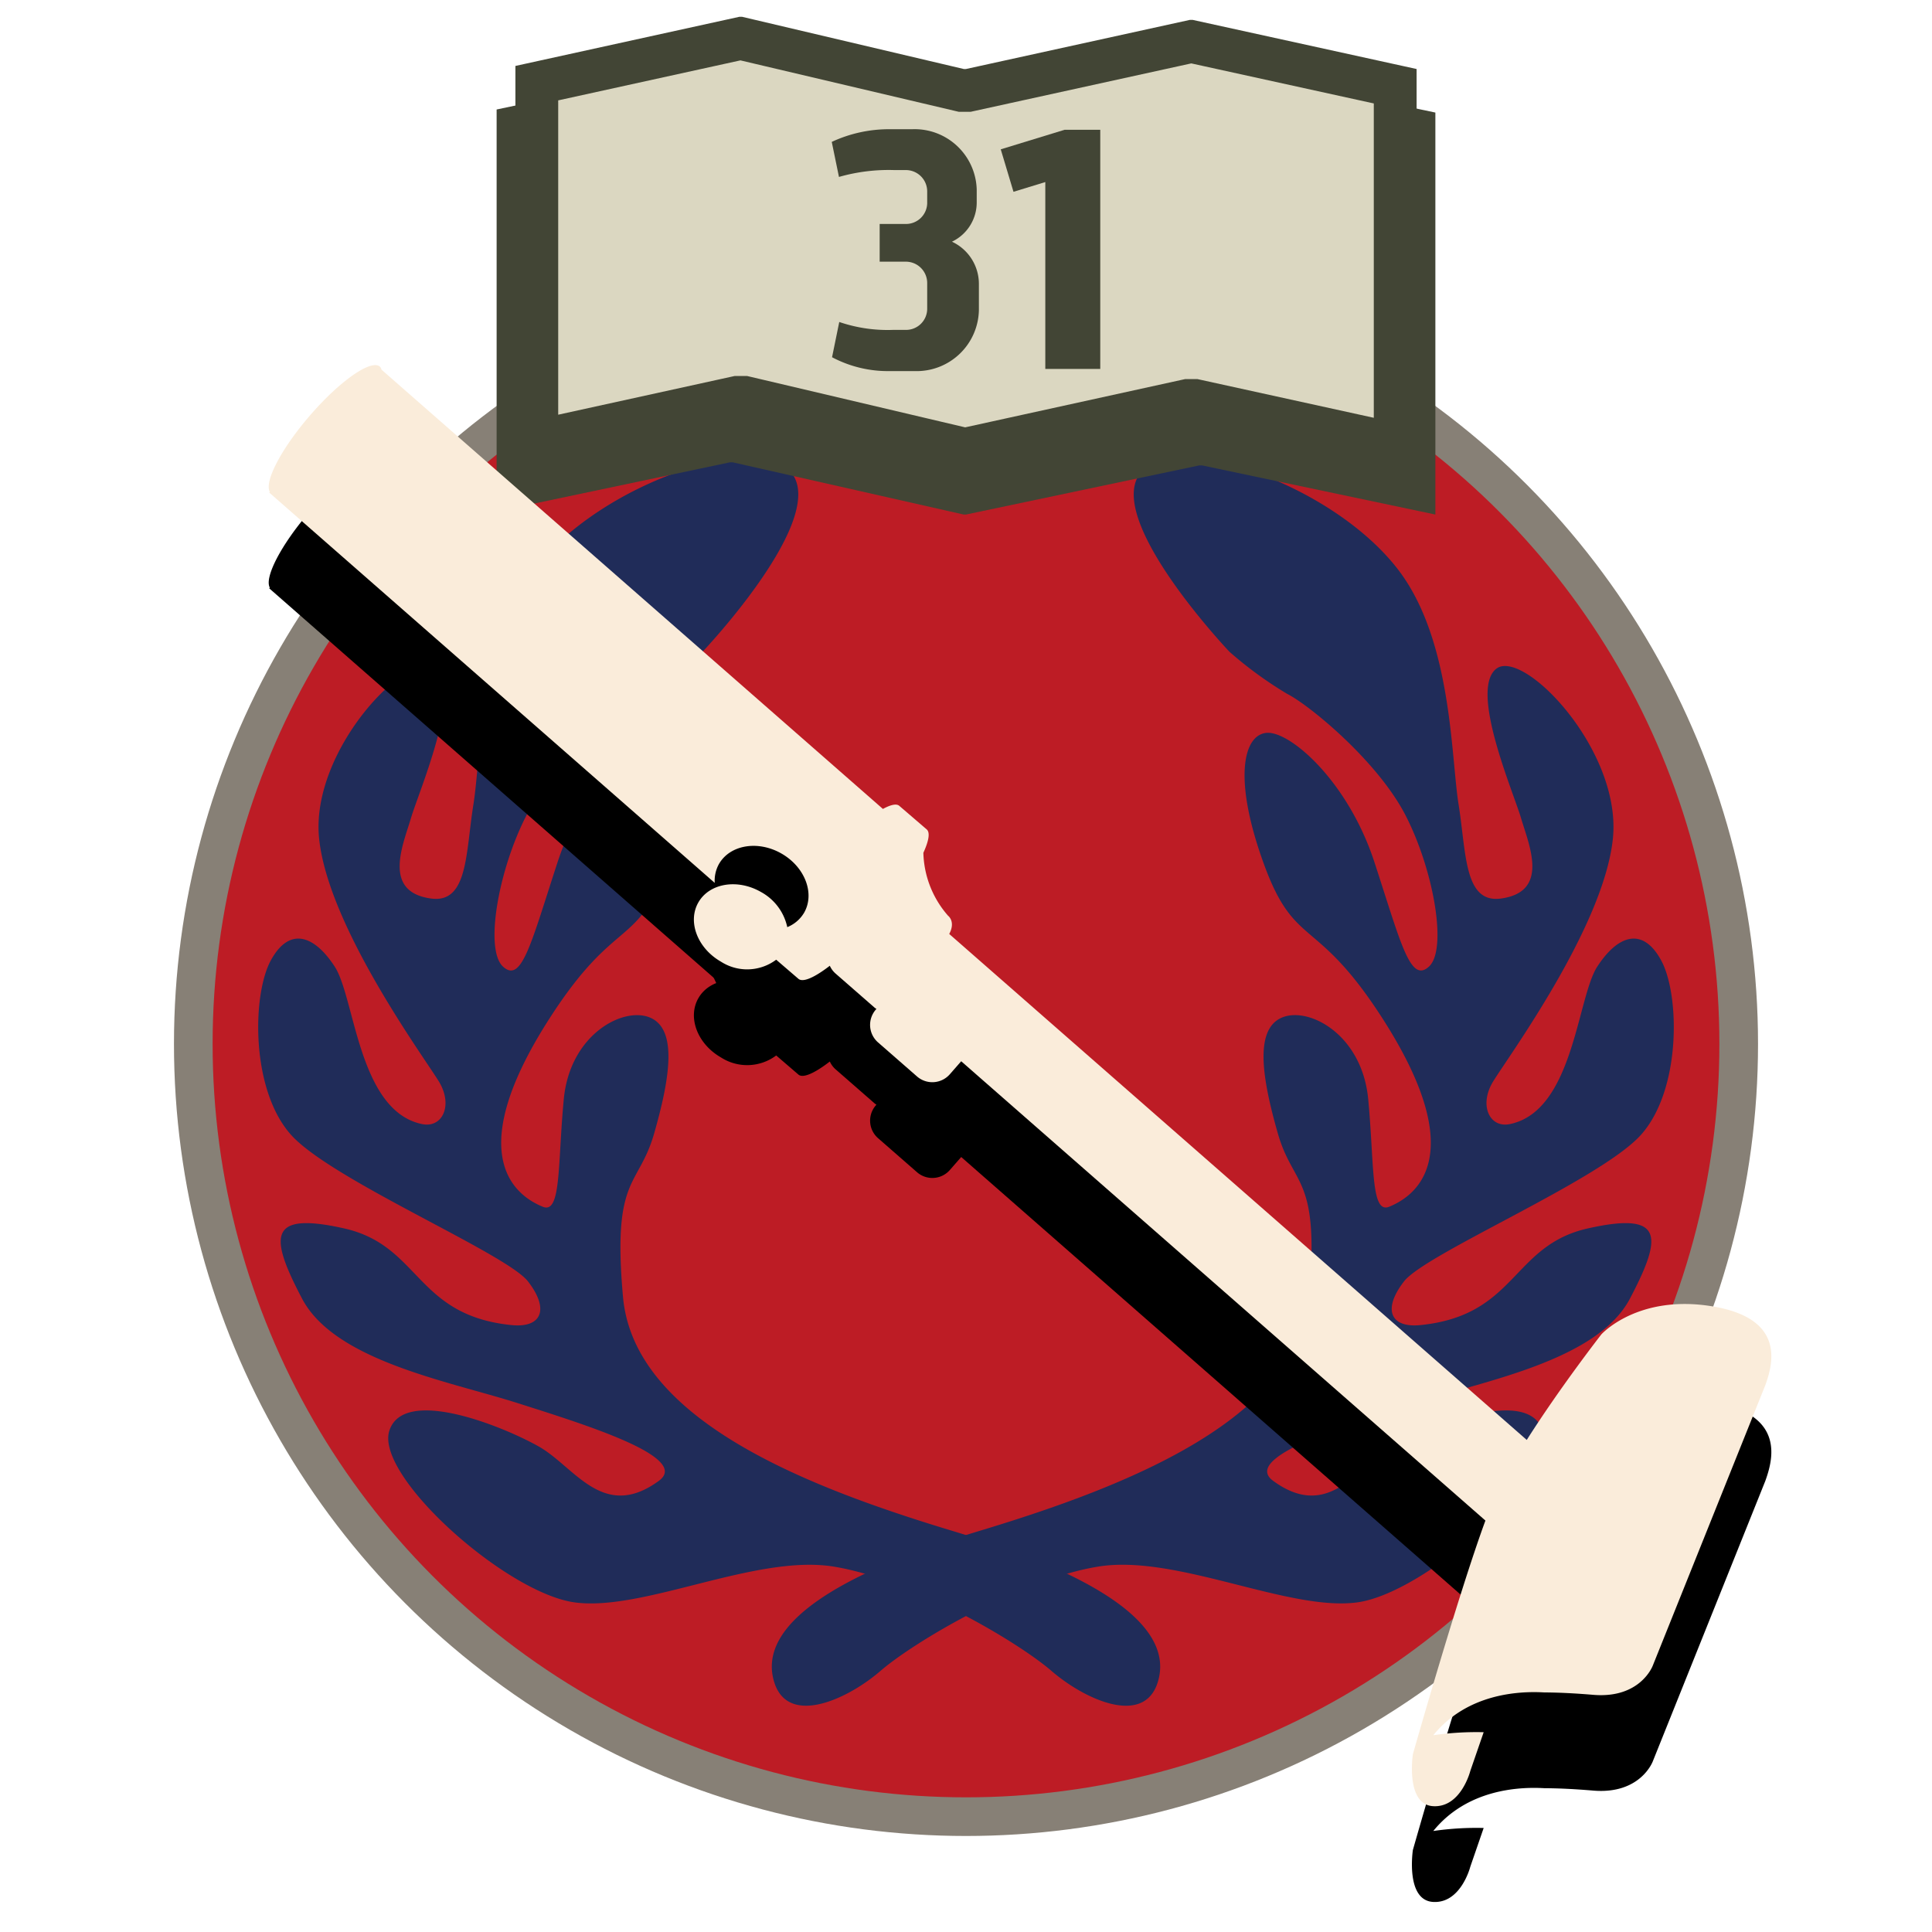 <svg id="Layer_2" data-name="Layer 2" xmlns="http://www.w3.org/2000/svg" width="150" height="150" viewBox="0 0 150 150">
  <defs>
    <style>
      .cls-1 {
        fill: #bd1c25;
        stroke: #878076;
        stroke-miterlimit: 10;
        stroke-width: 3px;
      }

      .cls-2 {
        fill: #202c59;
      }

      .cls-3 {
        fill: #424535;
      }

      .cls-4 {
        fill: #dbd7c1;
      }

      .cls-5 {
        fill: #faecda;
      }
    </style>
  </defs>
  <circle class="cls-1" cx="75" cy="81.052" r="59.993"/>
  <g>
    <path class="cls-2" d="M95.46,50.609S86.266,40.93,88.322,37.058s14.881.242,20.205,7.138c4.224,5.472,4.114,14.518,4.718,18.269s.411,7.689,3.288,7.297c3.815-.52,2.165-4.185,1.56-6.242s-4.001-9.887-1.945-11.581,9.8,6.291,9.074,13.187-8.227,17.059-9.316,18.874-.261,3.599,1.32,3.274c4.945-1.017,5.213-9.807,6.786-12.227s3.509-3.146,4.96-.484,1.573,10.042-1.573,13.55-16.696,9.195-18.39,11.373-1.057,3.631,1.28,3.393c7.474-.761,7.068-6.176,12.996-7.506s5.807.605,3.267,5.444-11.373,6.412-16.696,8.106-13.512,4.222-11.01,6.049c4.334,3.165,6.533-1.089,9.316-2.662s10.526-4.718,11.615-1.21-9.074,12.582-14.397,13.308-14.034-3.751-20.084-2.783-14.276,5.807-16.938,8.106-7.501,4.476-8.348.484,4.476-7.864,16.091-11.373,24.681-8.711,25.528-18.148-1.21-8.469-2.42-12.703-1.815-7.985.242-8.953,6.291,1.21,6.775,6.291.184,8.963,1.636,8.359,6.762-3.294-.547-14.65c-5.158-8.014-6.775-5.323-9.195-11.978s-1.573-10.042.242-10.163,6.291,3.751,8.348,10.042,2.783,9.437,4.234,8.106.363-7.501-1.815-11.736-7.501-8.59-9.195-9.437A30.554,30.554,0,0,1,95.46,50.609Z"/>
    <path class="cls-2" d="M54.54,50.609S63.734,40.93,61.678,37.058s-14.881.242-20.205,7.138c-4.224,5.472-4.114,14.518-4.718,18.269s-.411,7.689-3.288,7.297c-3.815-.52-2.165-4.185-1.56-6.242s4.001-9.887,1.945-11.581-9.8,6.291-9.074,13.187,8.227,17.059,9.316,18.874.261,3.599-1.32,3.274c-4.945-1.017-5.213-9.807-6.786-12.227s-3.509-3.146-4.96-.484-1.573,10.042,1.573,13.55,16.696,9.195,18.39,11.373,1.057,3.631-1.28,3.393c-7.474-.761-7.068-6.176-12.996-7.506s-5.807.605-3.267,5.444,11.373,6.412,16.696,8.106,13.512,4.222,11.01,6.049c-4.334,3.165-6.533-1.089-9.316-2.662s-10.526-4.718-11.615-1.21S39.295,123.684,44.619,124.41s14.034-3.751,20.084-2.783,14.276,5.807,16.938,8.106,7.501,4.476,8.348.484-4.476-7.864-16.091-11.373-24.681-8.711-25.528-18.148,1.21-8.469,2.42-12.703,1.815-7.985-.242-8.953-6.291,1.21-6.775,6.291-.184,8.963-1.636,8.359-6.762-3.294.547-14.65c5.158-8.014,6.775-5.323,9.195-11.978s1.573-10.042-.242-10.163-6.291,3.751-8.348,10.042-2.783,9.437-4.234,8.106-.363-7.501,1.815-11.736,7.501-8.59,9.195-9.437A30.554,30.554,0,0,0,54.54,50.609Z"/>
  </g>
  <polygon class="cls-3" points="74.997 39.949 93.106 36.135 93.333 36.135 111.442 39.949 111.442 8.739 93.333 4.925 93.106 4.925 74.997 8.739 74.823 8.739 56.894 4.686 56.667 4.686 38.558 8.501 38.558 39.711 56.667 35.896 56.894 35.896 74.823 39.949 74.997 39.949"/>
  <g>
    <polygon class="cls-4" points="57.812 30.854 57.221 30.854 41.678 34.265 41.678 6.457 57.5 2.985 74.637 7.021 75.177 7.021 92.491 3.222 108.322 6.695 108.322 34.503 92.779 31.092 92.202 31.092 74.924 34.884 57.812 30.854"/>
    <path class="cls-3" d="M57.487,4.688,74.068,8.593l.376.088h.914l.352-.077L92.491,4.922,106.661,8.031V32.437l-13.349-2.929-.352-.077h-.938l-.352.077L74.936,33.179l-16.556-3.899-.376-.088h-.964l-.352.077L43.339,32.198V7.793L57.487,4.688m.131-3.383h-.218L40.016,5.12v31.21l17.385-3.814h.218l17.211,4.053H74.997l17.385-3.815h.218l17.385,3.815V5.358L92.599,1.544h-.218L74.997,5.358h-.167l-17.211-4.053Z"/>
  </g>
  <g>
    <path class="cls-3" d="M70.835,10.032a4.822,4.822,0,0,1,4.997,4.676v1.001a3.373,3.373,0,0,1-1.922,3.056,3.616,3.616,0,0,1,2.091,3.258v2.061a4.835,4.835,0,0,1-4.998,4.727H69.084a9.248,9.248,0,0,1-4.484-1.076l.56-2.736a11.618,11.618,0,0,0,4.221.612H70.269a1.641,1.641,0,0,0,1.718-1.661V22.006A1.66,1.66,0,0,0,70.269,20.317H68.297V17.387H70.269a1.645,1.645,0,0,0,1.718-1.679V14.893a1.658,1.658,0,0,0-1.718-1.688H69.459a14.032,14.032,0,0,0-4.322.532L64.577,11.016a10.525,10.525,0,0,1,4.508-.984Z"/>
    <path class="cls-3" d="M81.157,28.645V14.135L78.687,14.891l-.989-3.297,4.957-1.518h2.769V28.645Z"/>
  </g>
  <path d="M132.916,108.853c-5.781-.943-8.587,2.183-8.587,2.183s-3.2,4.103-5.792,8.195L73.698,79.948c.516-.969-.088-1.414-.088-1.414a7.694,7.694,0,0,1-1.92-4.888c.415-.906.541-1.573.26-1.815l-2.131-1.833c-.223-.191-.681-.076-1.269.243L29.617,36.132a.518.518,0,0,0-.122-.233c-.691-.593-3.148,1.135-5.487,3.86-2.206,2.57-3.497,5.086-3.06,5.864l-.047.054L55.492,75.983a2.656,2.656,0,0,1,.327-1.464c.856-1.495,3.03-1.86,4.855-.815,1.825,1.045,2.611,3.104,1.755,4.599a2.68,2.68,0,0,1-1.304,1.115,4.09,4.09,0,0,0-2.049-2.733c-1.825-1.045-3.999-.68-4.855.815-.856,1.495-.07,3.555,1.755,4.599a3.761,3.761,0,0,0,4.288-.153l1.727,1.485c.355.304,1.265-.112,2.436-1.015a1.776,1.776,0,0,0,.447.605l3.032,2.649c.044.038.093.065.139.098l-.048.055a1.807,1.807,0,0,0,.172,2.542l3.032,2.649a1.807,1.807,0,0,0,2.542-.171l.885-1.013L115.327,125.491c-2.107,5.724-5.632,18.144-5.632,18.144s-.592,3.901,1.571,4.031c2.163.129,2.887-2.732,2.887-2.732l1.039-3.011a23.227,23.227,0,0,0-3.912.235c2.612-3.219,6.608-3.443,8.614-3.323,1.102.004,2.376.066,3.802.186,3.679.309,4.626-2.269,4.626-2.269l8.735-21.768C137.631,113.385,138.698,109.796,132.916,108.853Z"/>
  <polygon points="51.261 67.087 57.522 80.391 64.826 81.435 63.522 71.261 51.261 67.087"/>
  <path class="cls-5" d="M132.916,101.419c-5.781-.943-8.587,2.183-8.587,2.183s-3.2,4.103-5.792,8.195L73.698,72.513c.516-.969-.088-1.414-.088-1.414a7.694,7.694,0,0,1-1.92-4.888c.415-.906.541-1.573.26-1.815L69.818,62.563c-.223-.191-.681-.076-1.269.243L29.617,28.697a.518.518,0,0,0-.122-.233c-.691-.593-3.148,1.135-5.487,3.86-2.206,2.57-3.497,5.086-3.06,5.864l-.047.054L55.492,68.548A2.656,2.656,0,0,1,55.818,67.084c.856-1.495,3.03-1.86,4.855-.815,1.825,1.045,2.611,3.104,1.755,4.599a2.68,2.68,0,0,1-1.304,1.115,4.09,4.09,0,0,0-2.049-2.733c-1.825-1.045-3.999-.68-4.855.815-.856,1.495-.07,3.555,1.755,4.599a3.761,3.761,0,0,0,4.288-.153l1.727,1.485c.355.304,1.265-.112,2.436-1.015a1.776,1.776,0,0,0,.447.605l3.032,2.649c.044.038.093.065.139.098l-.048.055a1.807,1.807,0,0,0,.172,2.542l3.032,2.649a1.807,1.807,0,0,0,2.542-.171l.885-1.013L115.327,118.056c-2.107,5.724-5.632,18.144-5.632,18.144s-.592,3.901,1.571,4.031c2.163.129,2.887-2.732,2.887-2.732l1.039-3.011a23.227,23.227,0,0,0-3.912.235c2.612-3.219,6.608-3.443,8.614-3.323,1.102.004,2.376.066,3.802.186,3.679.309,4.626-2.269,4.626-2.269l8.735-21.768C137.631,105.95,138.698,102.361,132.916,101.419Z"/>
</svg>
